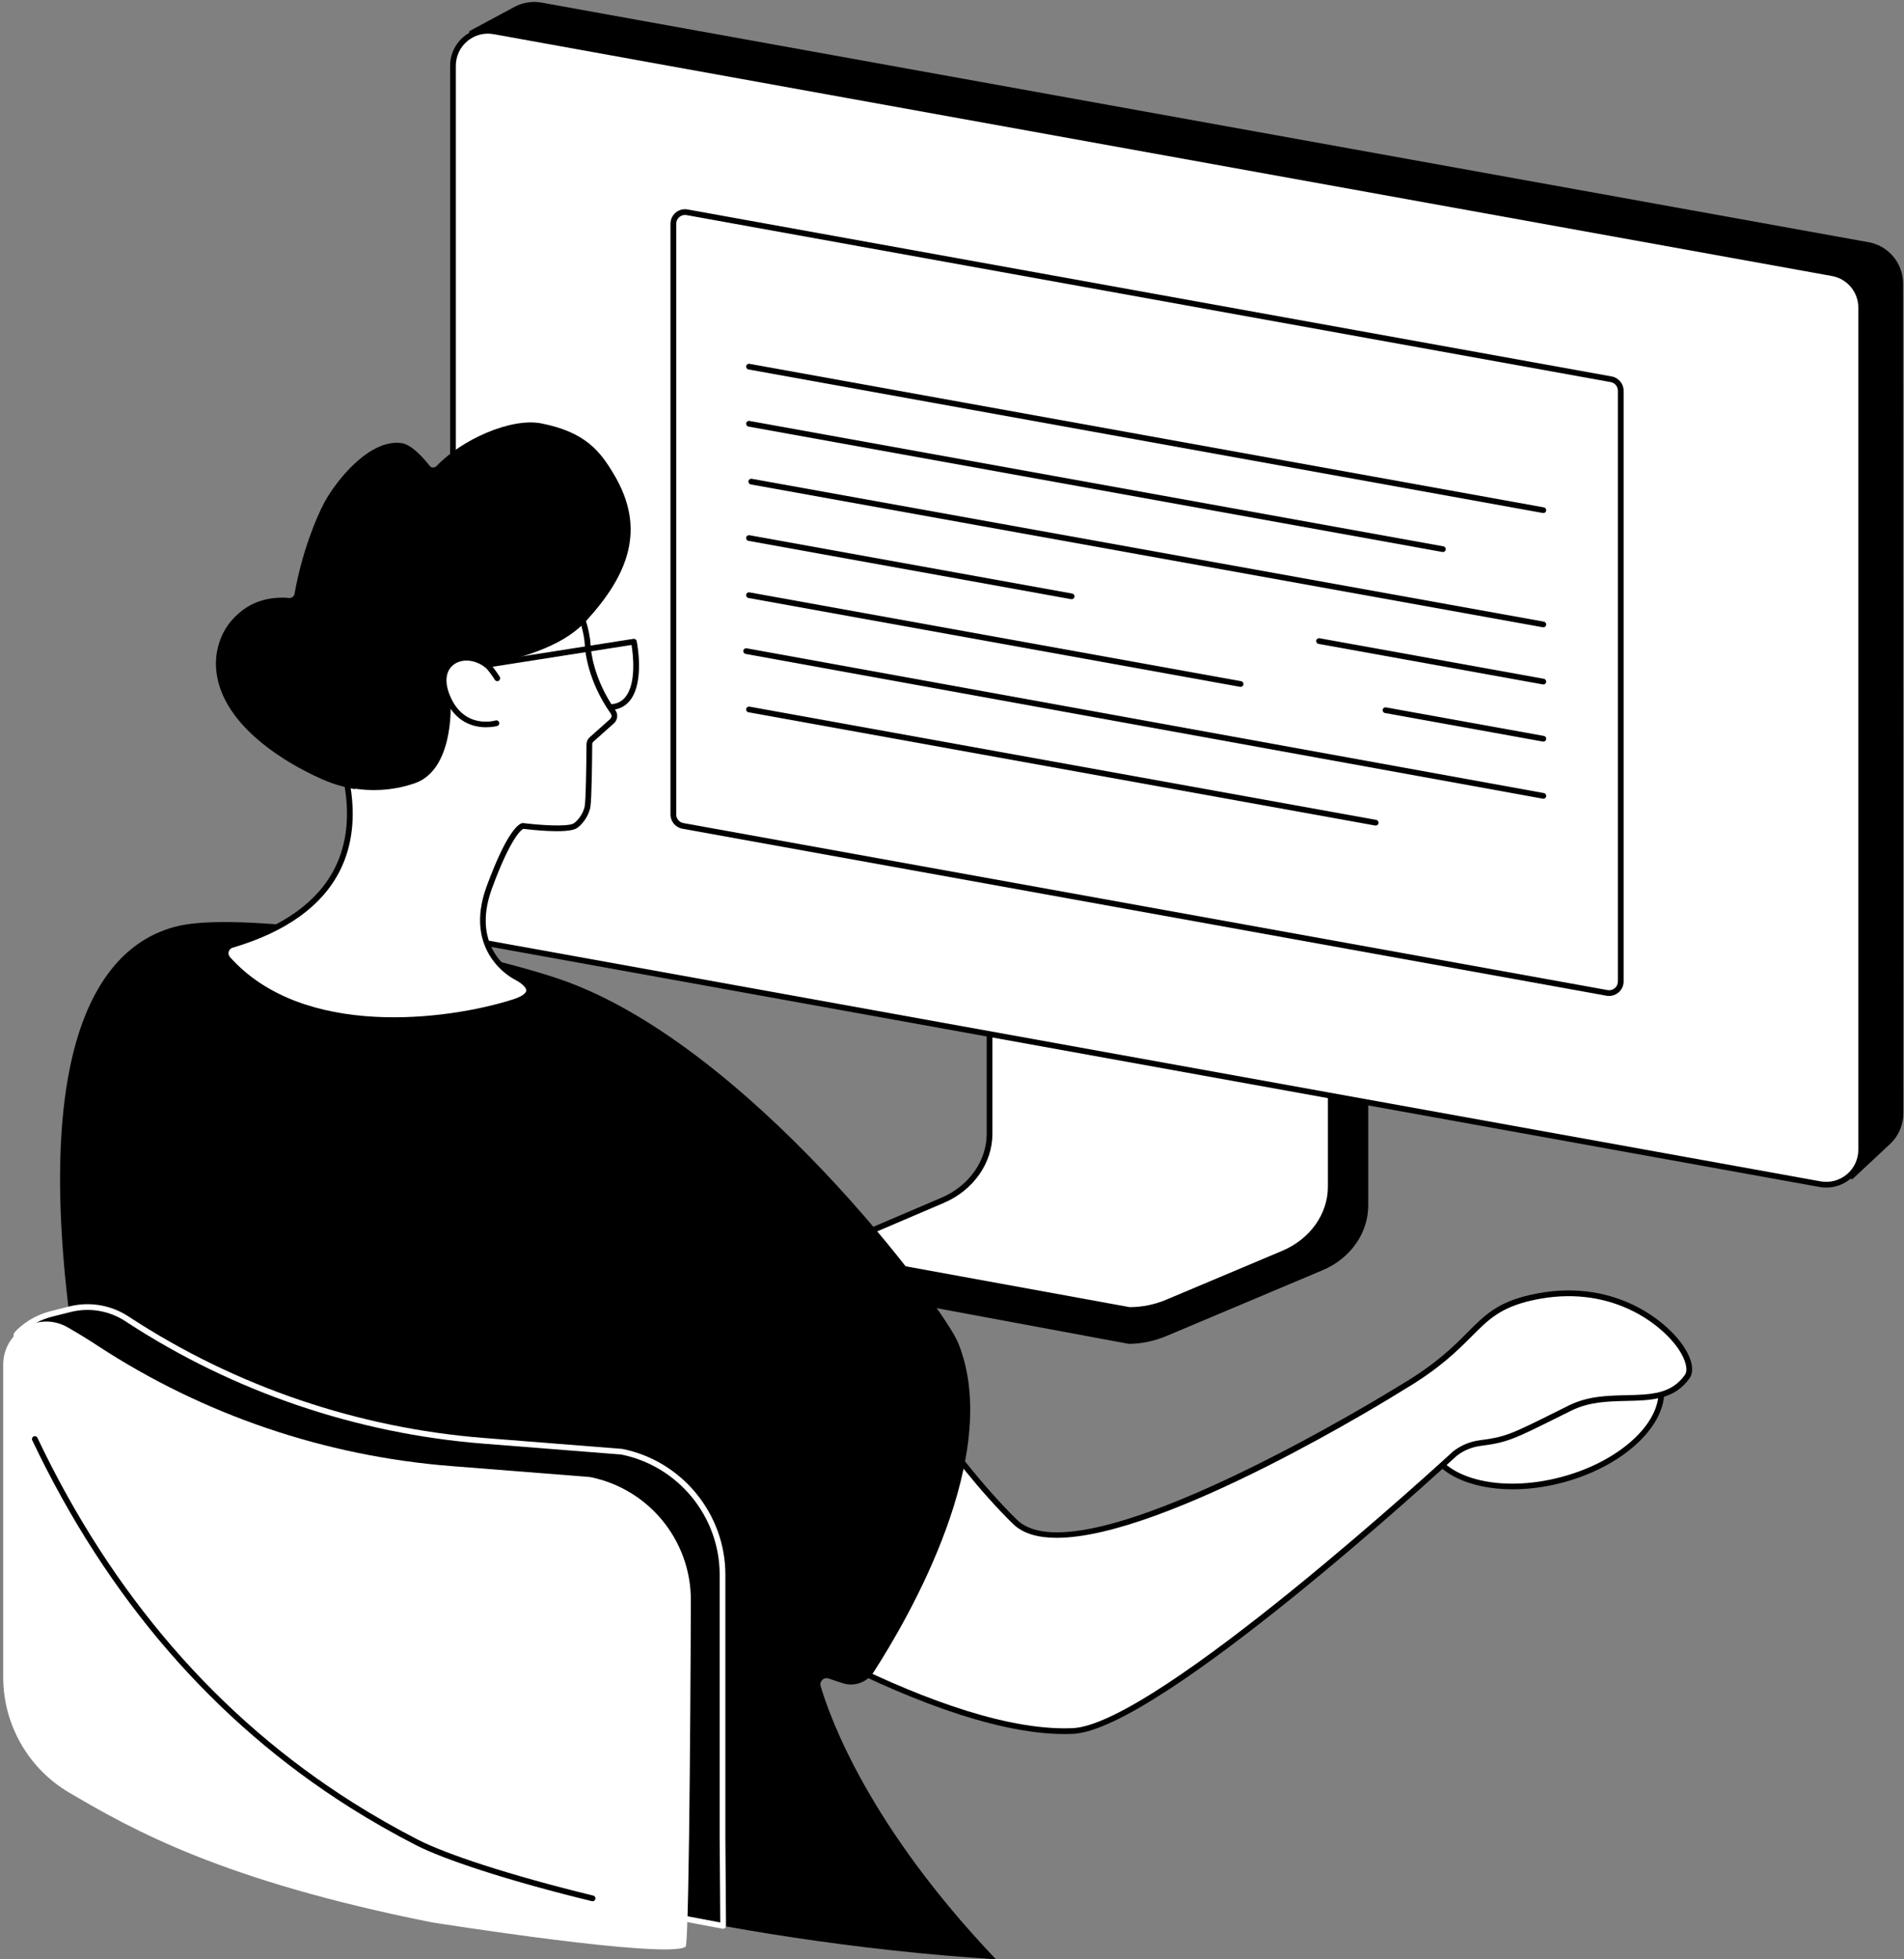<svg width="385" height="396" viewBox="0 0 385 396" fill="none" xmlns="http://www.w3.org/2000/svg">
<rect x="0" y="0" width="385" height="396" fill="#808080" stroke="none"/>
<path d="M275.949 184.577L207.604 174.361C207.162 174.361 207.015 174.772 207.015 175.167V233.338C207.015 238.908 168.184 253.378 167.804 252.642L167.757 258.799C167.755 259.945 168.762 260.961 170.047 260.961H170.9C170.905 260.961 170.91 260.961 170.918 260.961L228.222 271.606C230.88 271.606 233.507 271.012 235.914 270.002L267.419 256.731C273.092 254.341 276.669 249.211 276.669 243.615V185.386C276.669 184.99 276.391 184.577 275.949 184.577Z" fill="black"/>
<path d="M200.094 170.974V229.155C200.094 234.89 196.405 240.118 190.607 242.594L169.353 251.669C167.964 252.26 168.438 254.124 169.976 254.124L228.371 264.769C230.998 264.769 233.591 264.251 235.964 263.251L259.512 253.333C265.352 250.873 269.078 245.627 269.078 239.861V181.619C269.078 181.381 268.861 181.187 268.594 181.187L200.573 170.542C200.309 170.542 200.094 170.736 200.094 170.974Z" fill="white"/>
<path d="M228.373 265.348C228.339 265.348 228.303 265.345 228.269 265.337L169.921 254.702C168.958 254.679 168.168 254.058 167.988 253.179C167.812 252.323 168.27 251.504 169.126 251.137L190.379 242.062C195.929 239.694 199.516 234.629 199.516 229.158V170.974C199.516 170.416 199.992 169.963 200.579 169.963C200.607 169.963 200.639 169.966 200.668 169.971L268.652 180.609C269.212 180.635 269.662 181.077 269.662 181.619V239.861C269.662 245.829 265.768 251.328 259.74 253.865L236.192 263.782C233.761 264.806 231.058 265.348 228.373 265.348ZM200.673 171.144V229.155C200.673 235.089 196.811 240.573 190.835 243.125L169.581 252.2C169.23 252.349 169.058 252.629 169.123 252.943C169.181 253.221 169.437 253.543 169.979 253.543C170.013 253.543 170.049 253.545 170.083 253.553L228.428 264.188C230.943 264.18 233.473 263.672 235.747 262.714L259.295 252.797C264.892 250.438 268.508 245.36 268.508 239.861V181.761L200.673 171.144Z" fill="black"/>
<path d="M382.194 231.202L374.569 238.322L91.861 189.38L94.891 6.302L104.038 1.389C105.718 0.494 107.649 0.19 109.522 0.528L377.853 48.957C381.88 49.684 384.808 53.192 384.808 57.285L384.865 225.025C384.868 227.368 383.9 229.603 382.194 231.202Z" fill="black"/>
<path d="M368.02 239.332L97.405 190.451C94.04 189.843 91.594 186.914 91.594 183.493V13.291C91.594 8.883 95.582 5.551 99.917 6.333L370.532 55.215C373.897 55.822 376.344 58.751 376.344 62.172V232.372C376.341 236.78 372.356 240.115 368.02 239.332Z" fill="white"/>
<path d="M369.282 240.023C368.826 240.023 368.371 239.984 367.916 239.9L97.303 191.019C93.661 190.362 91.016 187.194 91.016 183.491V13.291C91.016 11.019 92.015 8.877 93.758 7.422C95.5 5.964 97.782 5.36 100.019 5.765L370.634 54.647C374.276 55.304 376.922 58.471 376.922 62.175V232.378C376.922 234.65 375.922 236.791 374.18 238.246C372.79 239.403 371.058 240.023 369.282 240.023ZM368.122 238.762C370.019 239.105 371.956 238.592 373.434 237.356C374.912 236.121 375.763 234.304 375.763 232.375V62.172C375.763 59.031 373.52 56.343 370.428 55.786L99.812 6.904C97.915 6.561 95.979 7.074 94.501 8.309C93.023 9.545 92.172 11.361 92.172 13.291V183.493C92.172 186.634 94.415 189.322 97.507 189.88L368.122 238.762Z" fill="black"/>
<path d="M324.956 200.677L138.089 166.925C136.969 166.723 136.155 165.747 136.155 164.608V45.219C136.155 43.753 137.482 42.643 138.926 42.902L325.793 76.658C326.913 76.859 327.727 77.835 327.727 78.974V198.363C327.727 199.829 326.4 200.939 324.956 200.677Z" fill="white"/>
<path d="M325.377 201.295C325.202 201.295 325.026 201.279 324.854 201.248L137.987 167.495C136.59 167.244 135.577 166.029 135.577 164.608V45.219C135.577 44.347 135.962 43.528 136.629 42.968C137.296 42.41 138.17 42.177 139.028 42.332L325.895 76.087C327.292 76.338 328.305 77.553 328.305 78.974V198.363C328.305 199.235 327.92 200.054 327.253 200.614C326.722 201.057 326.057 201.295 325.377 201.295ZM325.06 200.109C325.581 200.203 326.11 200.062 326.513 199.724C326.918 199.387 327.148 198.889 327.148 198.363V78.971C327.148 78.113 326.536 77.377 325.691 77.226L138.824 43.473C138.306 43.379 137.778 43.52 137.372 43.858C136.967 44.195 136.736 44.693 136.736 45.219V164.608C136.736 165.467 137.349 166.202 138.194 166.354L325.06 200.109Z" fill="black"/>
<path d="M312.077 103.694C312.043 103.694 312.009 103.691 311.973 103.683L151.344 74.671C151.03 74.613 150.821 74.312 150.878 73.998C150.936 73.684 151.234 73.475 151.551 73.532L312.179 102.547C312.493 102.605 312.703 102.906 312.648 103.22C312.595 103.497 312.352 103.694 312.077 103.694Z" fill="black"/>
<path d="M291.766 111.572C291.732 111.572 291.698 111.57 291.661 111.562L151.344 86.217C151.03 86.159 150.821 85.858 150.878 85.544C150.936 85.23 151.234 85.02 151.551 85.078L291.868 110.423C292.182 110.481 292.391 110.782 292.336 111.096C292.284 111.376 292.04 111.572 291.766 111.572Z" fill="black"/>
<path d="M312.077 126.79C312.043 126.79 312.009 126.788 311.973 126.78L151.81 97.909C151.496 97.851 151.286 97.55 151.341 97.236C151.399 96.922 151.697 96.713 152.014 96.768L312.177 125.639C312.491 125.696 312.7 125.997 312.645 126.311C312.595 126.594 312.352 126.79 312.077 126.79Z" fill="black"/>
<path d="M312.077 138.339C312.043 138.339 312.009 138.336 311.973 138.328L266.618 130.136C266.304 130.078 266.095 129.777 266.15 129.463C266.208 129.149 266.503 128.939 266.823 128.997L312.177 137.19C312.491 137.247 312.7 137.548 312.645 137.862C312.595 138.143 312.352 138.339 312.077 138.339Z" fill="black"/>
<path d="M216.696 121.11C216.662 121.11 216.628 121.108 216.591 121.1L151.344 109.313C151.03 109.256 150.821 108.955 150.878 108.641C150.936 108.327 151.234 108.117 151.551 108.175L216.798 119.961C217.112 120.019 217.321 120.32 217.264 120.634C217.214 120.914 216.971 121.11 216.696 121.11Z" fill="black"/>
<path d="M312.077 149.887C312.043 149.887 312.009 149.885 311.973 149.877L280.054 144.11C279.74 144.053 279.531 143.752 279.586 143.438C279.643 143.124 279.939 142.914 280.258 142.972L312.177 148.738C312.491 148.796 312.7 149.097 312.645 149.411C312.595 149.691 312.352 149.887 312.077 149.887Z" fill="black"/>
<path d="M250.862 138.828C250.828 138.828 250.794 138.826 250.757 138.818L151.344 120.862C151.03 120.804 150.821 120.503 150.878 120.189C150.936 119.875 151.234 119.666 151.551 119.723L250.964 137.679C251.278 137.737 251.487 138.038 251.432 138.352C251.38 138.632 251.137 138.828 250.862 138.828Z" fill="black"/>
<path d="M312.077 161.433C312.043 161.433 312.009 161.43 311.973 161.422L150.774 132.167C150.46 132.109 150.25 131.808 150.308 131.494C150.365 131.18 150.664 130.971 150.98 131.028L312.179 160.286C312.493 160.344 312.703 160.645 312.645 160.959C312.595 161.239 312.352 161.433 312.077 161.433Z" fill="black"/>
<path d="M278.173 166.859C278.139 166.859 278.105 166.856 278.068 166.849L151.341 143.959C151.027 143.901 150.818 143.6 150.876 143.286C150.933 142.972 151.231 142.762 151.548 142.82L278.275 165.71C278.589 165.768 278.798 166.069 278.743 166.383C278.694 166.663 278.45 166.859 278.173 166.859Z" fill="black"/>
<path d="M315.885 299.102C328.83 295.645 337.689 286.711 335.671 279.148C333.653 271.584 321.522 268.255 308.577 271.712C295.631 275.169 286.773 284.103 288.791 291.666C290.809 299.229 302.939 302.558 315.885 299.102Z" fill="white"/>
<path d="M305.895 301.003C296.944 301.003 289.78 297.569 288.236 291.784C287.205 287.918 288.778 283.631 292.666 279.71C296.473 275.87 302.072 272.818 308.43 271.122C321.662 267.588 334.134 271.106 336.233 278.966C338.329 286.827 329.27 296.095 316.039 299.629C312.546 300.563 309.105 301.003 305.895 301.003ZM318.674 270.891C315.539 270.891 312.164 271.326 308.728 272.242C302.567 273.888 297.153 276.831 293.487 280.529C289.903 284.146 288.435 288.039 289.356 291.488C291.289 298.731 303.126 301.88 315.741 298.511C328.357 295.142 337.047 286.51 335.116 279.267C333.708 273.996 327.054 270.891 318.674 270.891Z" fill="black"/>
<path d="M294.17 293.81C295.649 292.653 297.415 291.91 299.283 291.667C305.034 290.921 305.95 290.308 317.481 284.584C326.11 280.299 336.092 285.484 341.178 278.199C344.135 273.967 330.66 257.503 309.615 262.267C297.637 264.979 299.333 271.046 283.61 280.359C283.61 280.359 218.8 320.849 205.244 307.586C190.202 292.868 176.941 269.8 176.941 269.8L137.775 317.211C137.775 317.211 187.287 351.12 216.916 349.861C234.253 349.123 294.17 293.81 294.17 293.81Z" fill="white"/>
<path d="M215.304 350.471C185.667 350.471 137.935 318.019 137.448 317.687C137.315 317.595 137.226 317.451 137.202 317.289C137.179 317.127 137.226 316.965 137.33 316.839L176.496 269.428C176.617 269.282 176.803 269.203 176.991 269.219C177.179 269.235 177.349 269.342 177.444 269.507C177.577 269.737 190.84 292.674 205.649 307.167C218.724 319.962 282.66 280.267 283.304 279.864C290.403 275.661 293.932 272.114 296.768 269.266C300.267 265.753 302.794 263.214 309.49 261.699C325.929 257.977 336.884 266.834 340.38 272.035C342.164 274.689 342.641 277.116 341.654 278.529C338.588 282.921 333.875 283.029 328.886 283.141C325.173 283.225 321.335 283.314 317.737 285.099L315.518 286.201C306.031 290.923 304.812 291.53 299.356 292.237C297.606 292.465 295.942 293.158 294.544 294.247C291.847 296.737 234.25 349.699 216.937 350.435C216.401 350.461 215.854 350.471 215.304 350.471ZM138.628 317.085C143.924 320.626 187.69 349.312 215.286 349.314C215.827 349.314 216.359 349.304 216.89 349.28C233.821 348.56 293.179 293.936 293.778 293.384C293.788 293.373 293.801 293.363 293.814 293.352C295.379 292.127 297.245 291.347 299.21 291.091C304.471 290.407 305.468 289.913 315.005 285.167L317.224 284.063C321.052 282.162 325.021 282.071 328.86 281.984C333.75 281.872 337.973 281.778 340.704 277.867C341.385 276.893 340.88 274.86 339.417 272.684C336.076 267.709 325.571 259.246 309.744 262.83C303.378 264.272 300.95 266.709 297.587 270.085C294.704 272.98 291.117 276.585 283.903 280.856C281.643 282.27 235.663 310.808 213.692 310.811C209.914 310.811 206.85 309.968 204.836 307.997C191.395 294.847 179.241 274.828 176.858 270.802L138.628 317.085Z" fill="black"/>
<path d="M112.126 197.544C89.797 190.312 53.239 184.902 38.6 186.708C22.344 188.713 3.968 206.857 16.041 279.566C18.406 293.813 20.164 306.675 22.668 318.077C37.77 340.02 57.805 358.774 84.378 372.406C96.126 378.431 144.217 392.359 201.398 396C175.913 369.278 167.959 347.618 165.939 340.776C165.654 339.808 166.572 338.923 167.53 339.24L170.353 340.177C172.708 340.959 175.296 340.054 176.643 337.967C183.595 327.207 202.96 294.048 193.739 271.386C190.864 264.324 150.708 210.04 112.126 197.544Z" fill="black"/>
<path d="M113.157 115.747C113.157 115.747 118.507 123.77 118.834 130.4C118.921 132.154 119.651 137.758 123.965 143.885C124.381 144.477 124.29 145.28 123.743 145.767L119.619 149.445C119.334 149.699 119.172 150.052 119.169 150.429C119.156 152.769 119.083 161.417 118.803 163.03C118.476 164.899 116.977 166.548 116.231 166.951C114.263 168.013 105.736 166.927 105.736 166.927C105.736 166.927 103.449 167.144 98.965 179.287C94.122 192.401 104.166 197.356 104.166 197.356C107.939 199.326 108.01 201.232 103.928 202.533C89.854 207.019 60.756 210.299 46.065 193.801C45.227 192.859 45.646 191.351 46.873 190.99C84.205 179.975 66.413 148.233 67.203 148.024C69.221 147.49 80.817 135.266 87.612 131.79C92.243 129.418 97.861 132.85 101.628 129.261L113.157 115.747Z" fill="white"/>
<path d="M79.684 206.75C67.358 206.75 54.16 203.768 45.63 194.188C45.102 193.594 44.916 192.785 45.136 192.018C45.353 191.252 45.942 190.66 46.708 190.435C57.214 187.336 64.286 182.274 67.729 175.39C72.844 165.163 68.519 153.533 67.101 149.709C66.604 148.374 66.502 148.097 66.669 147.772C66.745 147.628 66.894 147.505 67.054 147.463C67.75 147.28 70.503 144.812 73.164 142.425C77.669 138.383 83.279 133.355 87.347 131.272C89.587 130.125 91.979 130.248 94.289 130.366C96.882 130.499 99.331 130.625 101.207 128.858L112.72 115.368C112.837 115.229 113.007 115.153 113.193 115.166C113.374 115.177 113.539 115.271 113.641 115.423C113.863 115.755 119.083 123.655 119.415 130.369C119.47 131.455 119.962 137.19 124.441 143.55C125.028 144.38 124.894 145.521 124.13 146.199L120.007 149.877C119.842 150.023 119.75 150.22 119.75 150.432C119.734 152.994 119.661 161.483 119.373 163.127C119.028 165.105 117.458 166.943 116.506 167.456C114.515 168.532 107.162 167.684 105.799 167.516C105.414 167.715 103.292 169.233 99.506 179.483C94.909 191.929 104.03 196.638 104.423 196.832C106.644 197.992 107.667 199.13 107.565 200.316C107.466 201.465 106.333 202.371 104.104 203.083C98.175 204.975 89.19 206.75 79.684 206.75ZM67.844 148.369C67.928 148.618 68.059 148.966 68.184 149.309C69.65 153.248 74.103 165.234 68.763 175.91C65.17 183.093 57.86 188.354 47.033 191.547C46.643 191.662 46.358 191.95 46.248 192.338C46.138 192.72 46.232 193.123 46.494 193.419C61.209 209.94 90.38 206.245 103.75 201.983C106.076 201.243 106.385 200.504 106.409 200.222C106.435 199.923 106.241 199.096 103.897 197.871C103.803 197.824 93.454 192.534 98.421 179.088C102.698 167.503 105.059 166.412 105.681 166.351C105.723 166.346 105.768 166.349 105.809 166.354C109.036 166.765 114.643 167.152 115.956 166.44C116.597 166.095 117.945 164.582 118.233 162.93C118.45 161.695 118.56 155.661 118.591 150.426C118.594 149.892 118.829 149.377 119.235 149.016L123.358 145.338C123.685 145.045 123.743 144.576 123.492 144.22C118.829 137.598 118.314 131.57 118.256 130.429C117.992 125.107 114.334 118.747 113.086 116.721L102.063 129.638C102.05 129.654 102.036 129.667 102.021 129.683C99.781 131.813 96.955 131.667 94.224 131.528C92.065 131.418 89.831 131.303 87.868 132.308C83.933 134.321 78.389 139.294 73.93 143.291C70.803 146.097 68.912 147.775 67.844 148.369Z" fill="black"/>
<path d="M123.607 143.493C123.306 143.493 123.052 143.26 123.029 142.956C123.005 142.637 123.246 142.359 123.565 142.336C124.839 142.244 125.815 141.731 126.548 140.765C128.704 137.923 127.992 132.146 127.704 130.35L98.483 134.939C98.169 134.988 97.871 134.774 97.821 134.457C97.772 134.14 97.989 133.845 98.303 133.795L128.086 129.117C128.395 129.068 128.683 129.272 128.743 129.575C128.811 129.905 130.347 137.674 127.471 141.467C126.54 142.694 125.253 143.377 123.649 143.493C123.633 143.49 123.62 143.493 123.607 143.493Z" fill="black"/>
<path d="M98.284 146.987C95.825 146.987 91.963 146.081 89.87 140.933C88.583 137.773 89.004 134.968 90.995 133.434C93.065 131.837 96.249 132.031 98.742 133.902C99.677 134.604 100.904 136.562 101.042 136.784C101.21 137.056 101.126 137.412 100.854 137.582C100.582 137.753 100.226 137.666 100.056 137.397C99.716 136.847 98.69 135.316 98.046 134.831C95.969 133.271 93.36 133.075 91.704 134.355C90.126 135.572 89.849 137.813 90.943 140.501C93.758 147.419 99.954 145.689 100.216 145.613C100.524 145.524 100.843 145.699 100.935 146.005C101.027 146.312 100.851 146.634 100.545 146.725C100.519 146.728 99.603 146.987 98.284 146.987Z" fill="black"/>
<path d="M124.141 95.881C121.404 91.289 118.46 87.347 109.465 85.575C103.306 84.361 93.261 88.91 88.318 94.158C87.905 94.595 87.248 94.611 86.905 94.177C85.843 92.836 83.321 89.805 81.086 89.538C74.618 88.769 67.993 97.153 65.639 101.464C63.92 104.613 61.02 111.732 59.558 120.006C59.466 120.525 58.995 120.907 58.485 120.86C56.536 120.674 52.63 120.682 49.16 123.249C42.975 127.828 43.644 134.536 43.718 135.356C44.558 144.912 54.267 151.972 61.628 155.801C66.622 158.4 68.498 158.772 71.437 159.453C71.607 159.492 71.785 159.479 71.952 159.424C74.553 159.806 78.97 160.002 83.889 158.296C91.707 155.581 91.115 142.606 91.115 142.606L90.132 140.159C89.535 138.677 89.451 137.005 90.056 135.526C91.9 131.013 98.708 134.403 98.962 134.35C111.772 131.688 116.296 127.937 118.622 125.383C126.959 116.227 130.766 106.997 124.141 95.881Z" fill="black"/>
<path d="M125.747 293.415C125.716 293.41 125.684 293.407 125.653 293.402L97.761 291.203C72.195 289.188 47.535 280.812 26.054 266.811C25.886 266.704 25.721 266.594 25.551 266.486C22.184 264.314 18.066 263.633 14.178 264.61L10.389 265.562C8 266.162 5.792 267.347 3.999 269.036C3.583 269.426 3.317 269.724 3.317 269.826L6.914 290.567C22.893 324.328 47.255 353.366 84.378 372.411C92.042 376.343 115.182 383.637 146.224 389.247C146.171 381.748 146.098 371.409 146.098 371.395V318.273C146.098 306.196 137.581 295.8 125.747 293.415Z" fill="black"/>
<path d="M146.224 389.823C146.19 389.823 146.156 389.82 146.122 389.812C116.65 384.488 92.62 377.285 84.114 372.921C66.301 363.784 50.549 351.83 37.292 337.394C25.172 324.197 14.777 308.523 6.391 290.811C6.367 290.764 6.352 290.714 6.344 290.661L2.746 269.92C2.741 269.889 2.738 269.855 2.738 269.824C2.738 269.549 2.861 269.308 3.604 268.609C5.446 266.874 7.746 265.625 10.25 264.994L14.039 264.041C18.066 263.031 22.375 263.74 25.865 265.994L26.368 266.321C47.682 280.215 72.384 288.617 97.803 290.622L125.823 292.839C125.836 292.842 125.847 292.842 125.86 292.844C137.922 295.276 146.676 305.966 146.676 318.266V371.39L146.802 389.236C146.802 389.409 146.729 389.574 146.595 389.684C146.491 389.776 146.357 389.823 146.224 389.823ZM7.471 290.387C24.879 327.128 50.845 354.552 84.642 371.89C91.411 375.364 113.206 382.64 145.64 388.545L145.543 374.783C145.528 372.728 145.52 371.393 145.52 371.39V318.266C145.52 306.521 137.165 296.313 125.65 293.983L125.574 293.973L97.717 291.776C72.107 289.756 47.216 281.291 25.74 267.29L25.24 266.965C22.019 264.887 18.04 264.23 14.322 265.162L10.533 266.115C8.217 266.696 6.098 267.85 4.397 269.449C4.138 269.693 3.997 269.844 3.924 269.928L7.471 290.387Z" fill="white"/>
<path d="M87.376 388.54C45.008 380.093 26.99 369.938 14.013 362.321C5.731 357.46 0.65 348.574 0.65 338.975V275.807C0.65 269.14 7.846 264.955 13.644 268.248C15.781 269.462 17.822 270.727 19.798 272.02C41.166 285.987 65.733 294.297 91.186 296.305L119.297 298.522C131.158 300.888 139.696 311.295 139.696 323.385C139.696 323.385 139.476 392.893 138.625 393.461C134.756 396.042 87.376 388.54 87.376 388.54Z" fill="white"/>
<path d="M119.823 384.263C119.779 384.263 119.732 384.258 119.687 384.247C111.519 382.263 103.797 380.114 97.361 378.028C91.502 376.131 86.924 374.366 84.114 372.924C79.537 370.576 75.047 368.019 70.772 365.32C43.304 347.992 21.687 323.016 6.519 291.088C6.383 290.8 6.503 290.455 6.794 290.316C7.084 290.18 7.427 290.3 7.566 290.591C22.637 322.317 44.11 347.131 71.392 364.339C75.639 367.016 80.097 369.558 84.645 371.89C87.361 373.283 92.002 375.07 97.719 376.924C104.13 378.999 111.819 381.143 119.962 383.119C120.273 383.195 120.464 383.507 120.388 383.818C120.32 384.085 120.082 384.263 119.823 384.263Z" fill="black"/>
</svg>
